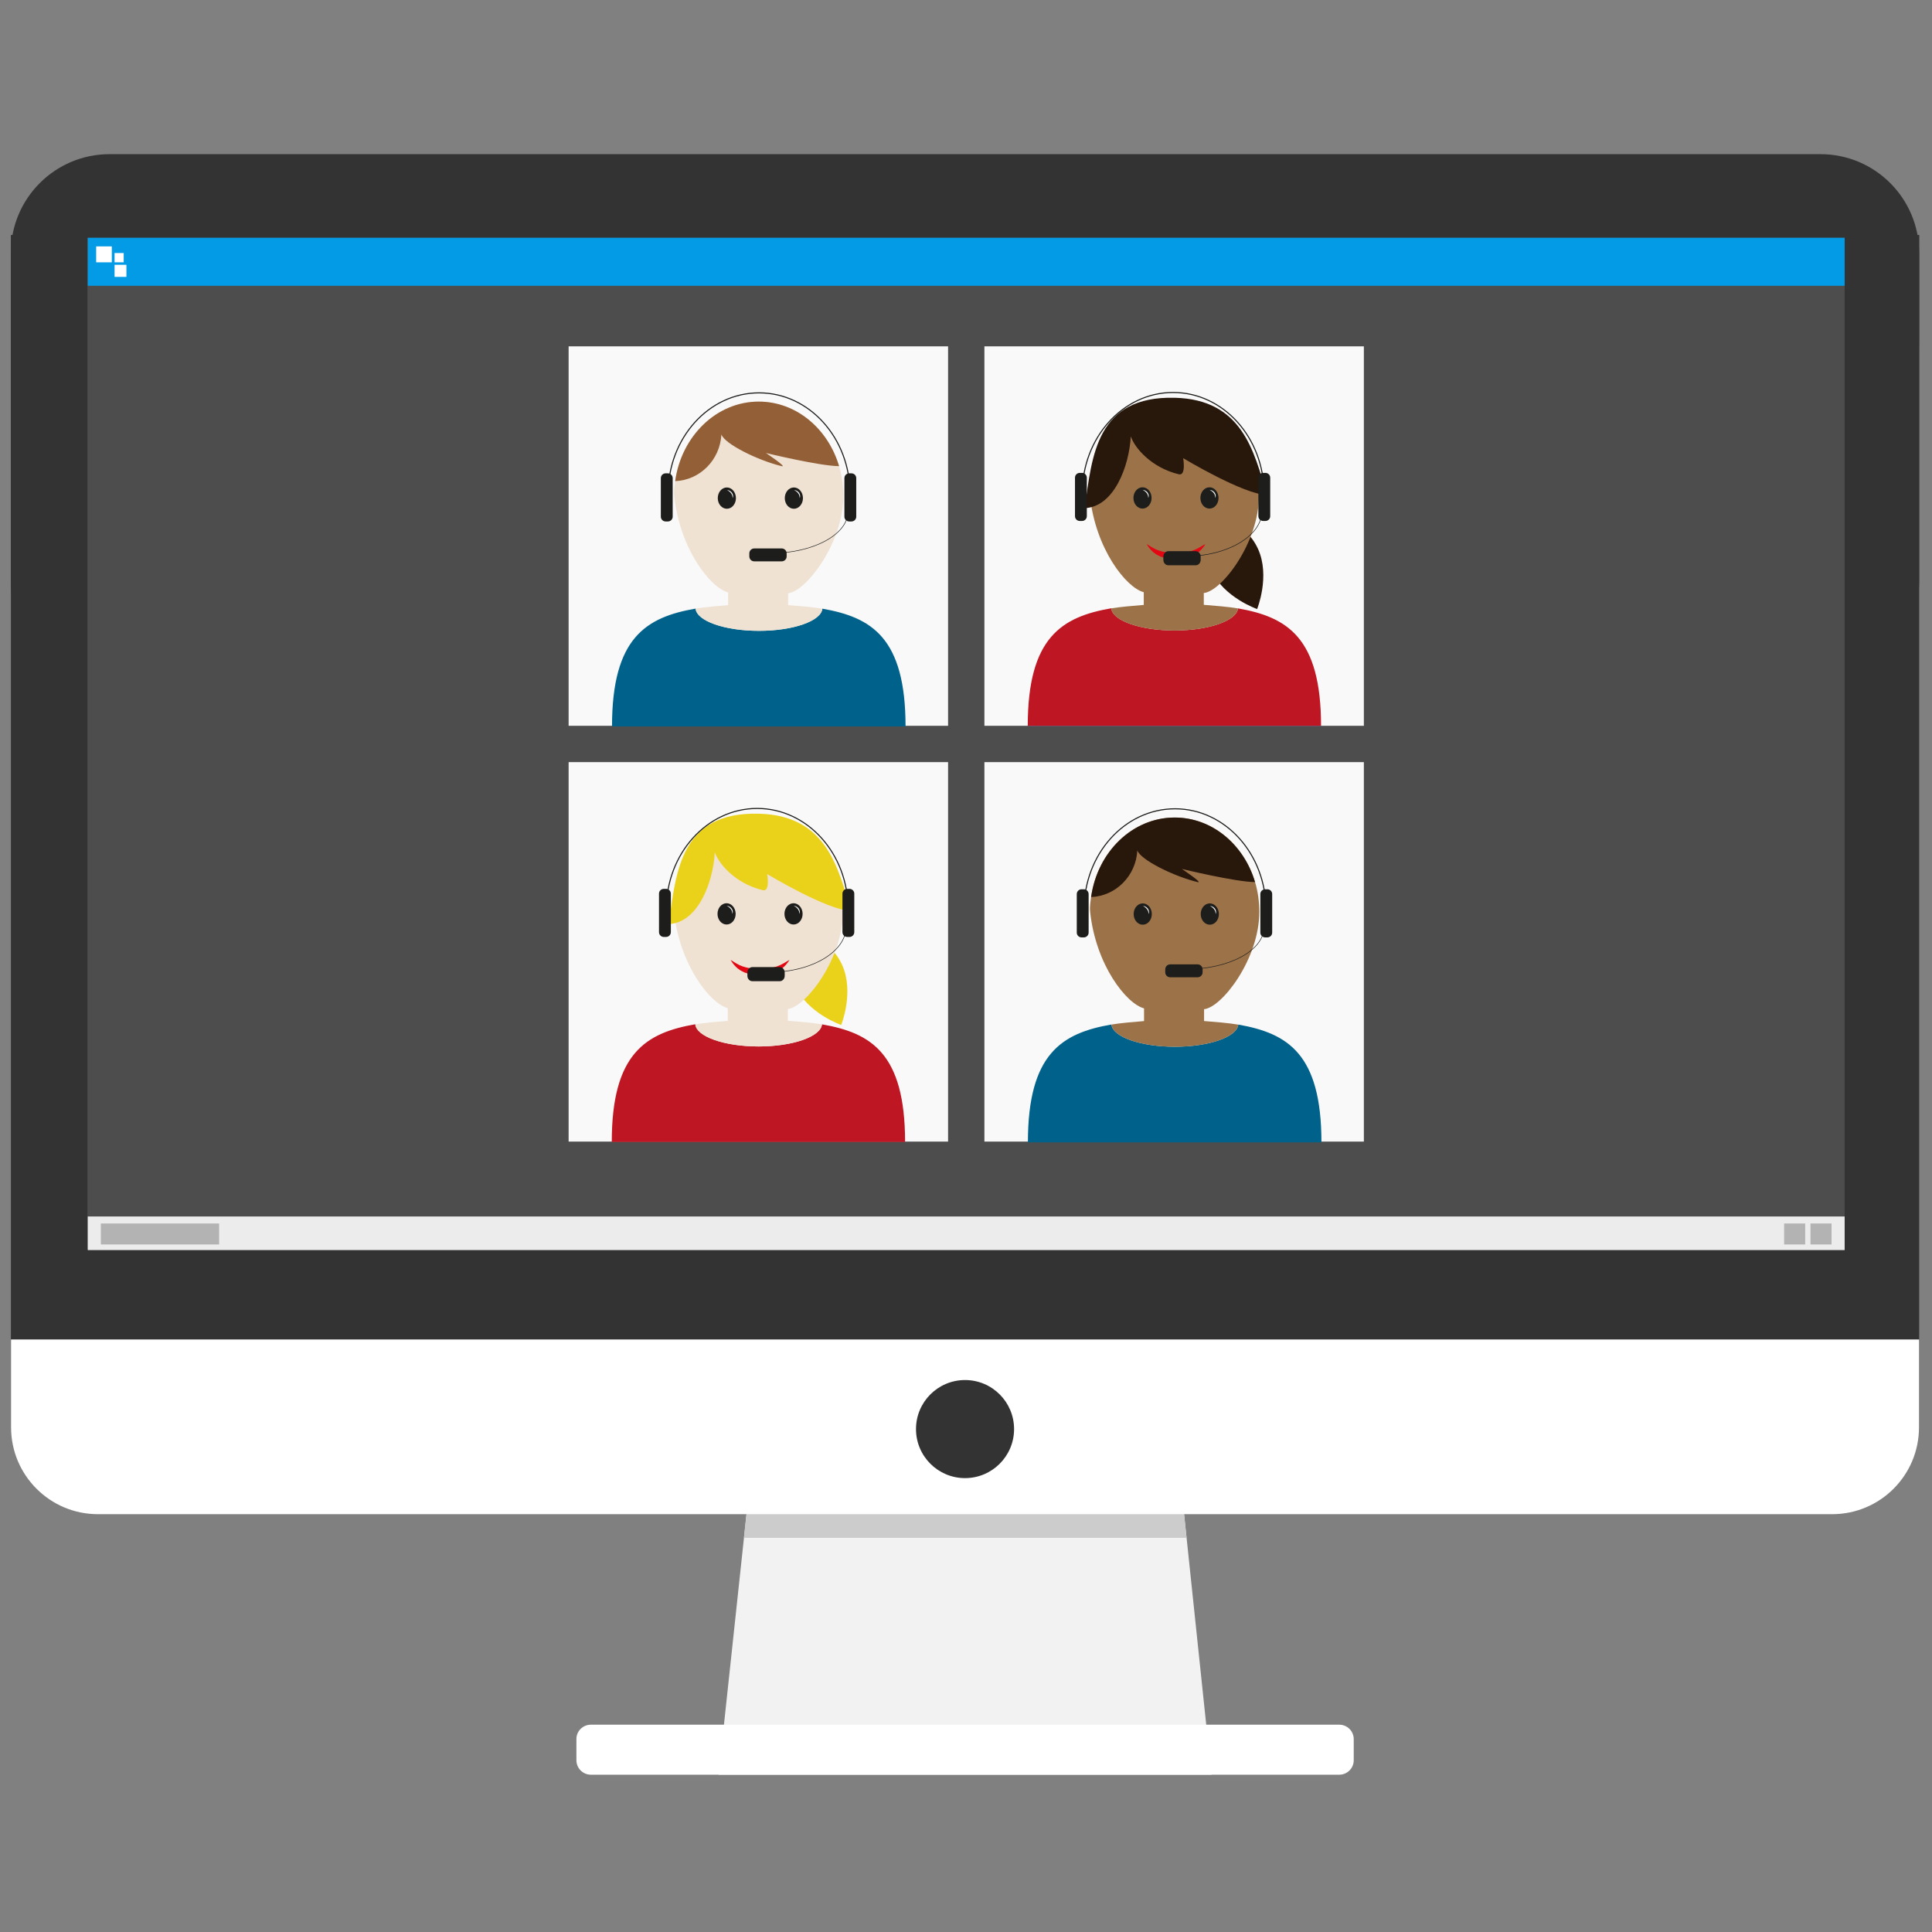 <?xml version="1.0" encoding="utf-8"?>
<!-- Generator: Adobe Illustrator 23.0.1, SVG Export Plug-In . SVG Version: 6.00 Build 0)  -->
<svg version="1.1" id="Layer_1" xmlns="http://www.w3.org/2000/svg" xmlns:xlink="http://www.w3.org/1999/xlink" x="0px" y="0px"
	 viewBox="0 0 900 900" style="enable-background:new 0 0 900 900;" xml:space="preserve">
<rect x="0" y="0" width="900" height="900" fill="#808080" stroke="none"/>
<style type="text/css">
	.st0{fill:#F2F2F2;}
	.st1{fill:#CCCCCC;}
	.st2{fill-rule:evenodd;clip-rule:evenodd;fill:#FFFFFF;}
	.st3{fill-rule:evenodd;clip-rule:evenodd;fill:#333333;}
	.st4{fill:#333333;}
	.st5{fill-rule:evenodd;clip-rule:evenodd;fill:#ECECEC;}
	.st6{fill:#FFFFFF;}
	.st7{fill-rule:evenodd;clip-rule:evenodd;fill:#4D4D4D;}
	.st8{fill-rule:evenodd;clip-rule:evenodd;fill:#039BE5;}
	.st9{fill:#B3B3B3;}
	.st10{fill-rule:evenodd;clip-rule:evenodd;fill:#F9F9F9;}
	.st11{fill:#00628A;}
	.st12{fill:#EFE2D3;}
	.st13{fill:none;stroke:#1D1D1B;stroke-width:2.33;stroke-miterlimit:10;}
	.st14{fill:#1D1D1B;}
	.st15{fill:none;stroke:#1D1D1B;stroke-width:1.165;stroke-miterlimit:10;}
	.st16{fill:#935F36;}
	.st17{fill:#28170B;}
	.st18{fill:#BE1622;}
	.st19{fill:#9C7248;}
	.st20{fill:#E30613;}
	.st21{fill:none;stroke:#1D1D1B;stroke-width:1.215;stroke-miterlimit:10;}
	.st22{fill:#EBD21A;}
</style>
<g id="layer1" transform="translate(0,-11.25)">
	<g id="g10959" transform="matrix(0.343,0,0,0.343,136.094,-51.266)">
		<g id="g10789_11_" transform="translate(-31.031,273.23)">
			<path id="path10773_11_" class="st0" d="M659.6,1858l572.9,13l47.1,448.3H610.2L659.6,1858z"/>
			<path id="path10775_11_" class="st1" d="M659.6,1858l-15,139.6h601.1l-13.3-126.6L659.6,1858L659.6,1858z"/>
			<path id="rect10777_11_" class="st2" d="M-232.7,1965.5h2355.2c65.2,0,118-52.8,118-118V382.2c0-65.2-52.8-118-118-118H-232.7
				c-65.2,0-118,52.8-118,118v1465.4C-350.7,1912.7-297.8,1965.5-232.7,1965.5z"/>
			<path id="path10779_11_" class="st3" d="M-351,228.2v1500h2591.9v-1500H-351z M-290,305.7h2458.4l-329.7,1235.5L-3.6,1418
				L-290,305.7z"/>
			<path id="rect10781_11_" class="st4" d="M-216.9,118.4h2323.5c74.1,0,134.1,60,134.1,134.1v446c0,74.1-60,134.1-134.1,134.1
				H-216.9c-74.1,0-134.1-60-134.1-134.1v-446C-351,178.4-290.9,118.4-216.9,118.4z"/>
			<rect id="rect10783_11_" x="-246.2" y="232.3" class="st5" width="2382.2" height="1372.6"/>
			<path id="rect10785_11_" class="st6" d="M436.7,2251.4h1016.5c10.8,0,19.6,8.8,19.6,19.6v28.7c0,10.8-8.8,19.6-19.6,19.6H436.7
				c-10.8,0-19.6-8.8-19.6-19.6V2271C417,2260.2,425.8,2251.4,436.7,2251.4z"/>
			<circle id="circle10787_11_" class="st4" cx="944.9" cy="1849.9" r="66.6"/>
		</g>
		<rect id="rect10791_11_" x="-277.6" y="505.2" class="st7" width="2386.1" height="1374.9"/>
		<rect id="rect10803_11_" x="-277.6" y="1834.4" class="st5" width="2386.1" height="45.6"/>
		<rect id="rect10807_11_" x="-277.6" y="505.2" class="st8" width="2386.1" height="65.2"/>
		<g id="g960_11_" transform="matrix(0.644,0,0,0.644,11.069,121.094)">
			<rect id="rect10809_11_" x="-430.5" y="614.6" class="st6" width="33" height="33.6"/>
			<rect id="rect10813_11_" x="-391.7" y="628.6" class="st6" width="19.3" height="19.6"/>
			<rect id="rect10815_11_" x="-391.7" y="653.4" class="st6" width="25" height="25.5"/>
		</g>
		<rect id="rect10879_11_" x="-259.8" y="1843.9" class="st9" width="160.6" height="28.5"/>
		<rect id="rect10881_11_" x="2062.1" y="1843.9" class="st9" width="28.6" height="28.5"/>
		<rect id="rect10883_11_" x="2026.3" y="1843.9" class="st9" width="28.6" height="28.5"/>
		<g id="g1656_11_" transform="matrix(0.847,0,0,0.847,59.461,55.791)">
			<g id="g1135_11_" transform="matrix(0.836,0,0,0.836,40.549,81.849)">
				<rect id="rect1099_11_" x="397.8" y="745" class="st10" width="727.8" height="727.8"/>
				<g id="g2142_11_" transform="matrix(0.861,0,0,0.861,-804.838,-851.953)">
					<g id="g108_11_" transform="matrix(1.027,0,0,-1.027,1260.23,1555.861)">
						<path id="path110_11_" class="st11" d="M683.4-860.1c-2.6-26.7-63.1-48-137.5-48c-74.5,0-135.2,21.4-137.5,48.2
							c-107.2-18.6-181.3-63-181.3-255.6h636.7C863.8-923.1,790.1-878.7,683.4-860.1"/>
					</g>
					<g id="g112_11_" transform="matrix(1.027,0,0,-1.027,1222.87,1568.918)">
						<path id="path114_11_" class="st12" d="M582.2-895.4c74.4,0,134.9,21.4,137.5,48c-20,3.5-52.2,6.1-74.2,7.8v25.7
							c38.9,3.7,120.2,109.8,119.8,211.8c-0.1,22.3-3.2,43.8-9.2,63.9c-24.1,81.3-93,140-174.3,140c-91.7,0-167.7-74.8-181.3-172.5
							c-1.4-10.2-3.3-20.8-2.2-31.4c12.2-116.4,79.1-200.3,117-210v-27.6c-20.7-1.7-51.7-4.2-70.6-7.5
							C447.1-874,507.7-895.4,582.2-895.4"/>
					</g>
					<g id="g116_11_" transform="matrix(1.027,0,0,-1.027,1169.318,1488.216)">
						<path id="path118_11_" class="st13" d="M437.3-677c0,121.1,88.3,219.2,197.3,219.2S831.9-555.9,831.9-677"/>
					</g>
					<g id="g120_11_" transform="matrix(1.027,0,0,-1.027,1172.006,1501.626)">
						<path id="path122_11_" class="st14" d="M444.6-713.3c0-5.8-4.7-10.4-10.4-10.4h-4.9c-5.8,0-10.4,4.7-10.4,10.4v83.6
							c0,5.8,4.7,10.4,10.4,10.4h4.9c5.8,0,10.4-4.7,10.4-10.4V-713.3z"/>
					</g>
					<g id="g124_11_" transform="matrix(1.027,0,0,-1.027,1280.219,1501.626)">
						<path id="path126_11_" class="st14" d="M737.4-713.3c0-5.8-4.7-10.4-10.4-10.4h-4.9c-5.8,0-10.4,4.7-10.4,10.4v83.6
							c0,5.8,4.7,10.4,10.4,10.4h4.9c5.8,0,10.4-4.7,10.4-10.4V-713.3z"/>
					</g>
					<g id="g128_11_" transform="matrix(1.027,0,0,-1.027,1275.379,1498.444)">
						<path id="path130_11_" class="st15" d="M724.4-704.7c0-50.3-75.4-91.1-168.5-91.1"/>
					</g>
					<g id="g132_11_" transform="matrix(1.027,0,0,-1.027,1239.184,1525.051)">
						<path id="path134_11_" class="st14" d="M626.4-776.7c0-5.9-4.8-10.7-10.7-10.7h-59.6c-5.9,0-10.7,4.8-10.7,10.7v6.6
							c0,5.9,4.8,10.7,10.7,10.7h59.6c5.9,0,10.7-4.8,10.7-10.7V-776.7z"/>
					</g>
					<g id="g136_11_" transform="matrix(1.027,0,0,-1.027,1209.278,1490.689)">
						<path id="path138_11_" class="st14" d="M545.5-683.7c0-12.8-8.8-23.1-19.7-23.1c-10.9,0-19.7,10.3-19.7,23.1
							c0,12.8,8.8,23.1,19.7,23.1C536.6-660.6,545.5-670.9,545.5-683.7"/>
					</g>
					<g id="g140_11_" transform="matrix(1.027,0,0,-1.027,1248.786,1490.689)">
						<path id="path142_11_" class="st14" d="M652.4-683.7c0-12.8-8.8-23.1-19.7-23.1c-10.9,0-19.7,10.3-19.7,23.1
							c0,12.8,8.8,23.1,19.7,23.1C643.6-660.6,652.4-670.9,652.4-683.7"/>
					</g>
					<g id="g144_11_" transform="matrix(1.027,0,0,-1.027,1200.731,1453.151)">
						<path id="path146_11_" class="st16" d="M522.3-582.1c-0.8,2.4-1.2,4.8-1.2,7.3C521.1-577.3,521.5-579.7,522.3-582.1
							c0.1,2,0.2,3.9,0.2,5.9C522.5-578.2,522.4-580.1,522.3-582.1c6.7-20.6,79.1-56.3,130.6-68.8c13.9-3.4-34,28.5-34,28.5
							s116.3-28.3,158.7-28.5c-24.1,81.3-93,140-174.3,140c-91.7,0-167.7-74.8-181.3-172.5C476-681.3,519.4-637.3,522.3-582.1"/>
					</g>
					<g id="g148_11_" transform="matrix(1.027,0,0,-1.027,1203.972,1485.934)">
						<path id="path150_11_" class="st6" d="M531.1-670.8c0,0,0.4,0,1-0.1c0.3-0.1,0.7-0.1,1.2-0.2c0.4-0.1,1-0.1,1.5-0.4
							c1-0.5,2.5-0.8,3.6-1.8c1.2-0.8,2.4-1.9,3.4-3.2c0.6-0.6,0.8-1.4,1.2-2c0.4-0.7,0.7-1.4,0.9-2.1c0.5-1.4,0.5-2.8,0.5-4
							c0.1-1.2-0.5-2.1-0.6-2.8c-0.2-0.6-0.3-1-0.3-1s0,0.4-0.1,1.1c-0.1,0.7,0,1.6-0.3,2.6c-0.1,0.5-0.2,1.1-0.3,1.7
							c-0.2,0.6-0.5,1.1-0.7,1.8c-0.2,0.6-0.5,1.2-0.9,1.8c-0.4,0.6-0.6,1.2-1.2,1.7c-0.8,1.1-1.7,2.2-2.8,3c-0.9,1-2,1.5-2.9,2.2
							c-0.4,0.3-0.9,0.5-1.3,0.8c-0.4,0.2-0.8,0.4-1,0.6C531.4-671,531.1-670.8,531.1-670.8"/>
					</g>
					<g id="g152_11_" transform="matrix(1.027,0,0,-1.027,1243.511,1485.934)">
						<path id="path154_11_" class="st6" d="M638.1-670.8c0,0,0.4,0,1-0.1c0.3-0.1,0.7-0.1,1.2-0.2c0.4-0.1,1-0.1,1.5-0.4
							c1-0.5,2.5-0.8,3.6-1.8c1.2-0.8,2.4-1.9,3.4-3.2c0.6-0.6,0.8-1.4,1.2-2c0.4-0.7,0.7-1.4,0.9-2.1c0.5-1.4,0.5-2.8,0.5-4
							c0.1-1.2-0.5-2.1-0.6-2.8c-0.2-0.6-0.3-1-0.3-1s0,0.4-0.1,1.1c-0.1,0.7,0.1,1.6-0.3,2.6c-0.1,0.5-0.2,1.1-0.3,1.7
							c-0.2,0.6-0.5,1.1-0.7,1.8c-0.2,0.6-0.5,1.2-0.9,1.8c-0.4,0.6-0.6,1.2-1.2,1.7c-0.8,1.1-1.7,2.2-2.8,3c-0.9,1-2,1.5-2.9,2.2
							c-0.4,0.3-0.9,0.5-1.3,0.8c-0.4,0.2-0.8,0.4-1.1,0.6C638.4-671,638.1-670.8,638.1-670.8"/>
					</g>
				</g>
			</g>
			<g id="g1330_11_" transform="matrix(0.836,0,0,0.836,216.932,81.849)">
				<g id="g1328_11_" transform="matrix(0.861,0,0,0.861,-804.838,-851.953)">
					<g id="g1282_11_" transform="matrix(1.027,0,0,-1.027,1260.23,1555.861)">
						<path id="path1280_11_" class="st11" d="M1346.9-860.1c-2.6-26.7-63.1-48-137.5-48c-74.5,0-135.2,21.4-137.5,48.2
							c-107.2-18.6-181.3-63-181.3-255.6h636.7C1527.3-923.1,1453.7-878.7,1346.9-860.1"/>
					</g>
					<g id="g1286_11_" transform="matrix(1.027,0,0,-1.027,1222.87,1568.918)">
						<path id="path1284_11_" class="st12" d="M1245.8-895.4c74.4,0,134.9,21.4,137.5,48c-20,3.5-52.2,6.1-74.2,7.8v25.7
							c38.9,3.7,120.2,109.8,119.8,211.8c-0.1,22.3-3.2,43.8-9.2,63.9c-24.1,81.3-93,140-174.3,140c-91.7,0-167.7-74.8-181.3-172.5
							c-1.4-10.2-3.3-20.8-2.2-31.4c12.2-116.4,79.1-200.3,117-210v-27.6c-20.7-1.7-51.7-4.2-70.6-7.5
							C1110.7-874,1171.3-895.4,1245.8-895.4"/>
					</g>
					<g id="g1290_11_" transform="matrix(1.027,0,0,-1.027,1169.318,1488.216)">
						<path id="path1288_11_" class="st13" d="M1100.9-677c0,121.1,88.3,219.2,197.3,219.2s197.3-98.2,197.3-219.2"/>
					</g>
					<g id="g1294_11_" transform="matrix(1.027,0,0,-1.027,1172.006,1501.626)">
						<path id="path1292_11_" class="st14" d="M1108.2-713.3c0-5.8-4.7-10.4-10.4-10.4h-4.9c-5.8,0-10.4,4.7-10.4,10.4v83.6
							c0,5.8,4.7,10.4,10.4,10.4h4.9c5.8,0,10.4-4.7,10.4-10.4V-713.3z"/>
					</g>
					<g id="g1298_11_" transform="matrix(1.027,0,0,-1.027,1280.219,1501.626)">
						<path id="path1296_11_" class="st14" d="M1401-713.3c0-5.8-4.7-10.4-10.4-10.4h-4.9c-5.8,0-10.4,4.7-10.4,10.4v83.6
							c0,5.8,4.7,10.4,10.4,10.4h4.9c5.8,0,10.4-4.7,10.4-10.4V-713.3z"/>
					</g>
					<g id="g1302_11_" transform="matrix(1.027,0,0,-1.027,1275.379,1498.444)">
						<path id="path1300_11_" class="st15" d="M1387.9-704.7c0-50.3-75.4-91.1-168.5-91.1"/>
					</g>
					<g id="g1306_11_" transform="matrix(1.027,0,0,-1.027,1239.184,1525.051)">
						<path id="path1304_11_" class="st14" d="M1290-776.7c0-5.9-4.8-10.7-10.7-10.7h-59.6c-5.9,0-10.7,4.8-10.7,10.7v6.6
							c0,5.9,4.8,10.7,10.7,10.7h59.6c5.9,0,10.7-4.8,10.7-10.7V-776.7z"/>
					</g>
					<g id="g1310_11_" transform="matrix(1.027,0,0,-1.027,1209.278,1490.689)">
						<path id="path1308_11_" class="st14" d="M1209-683.7c0-12.8-8.8-23.1-19.7-23.1c-10.9,0-19.7,10.3-19.7,23.1
							c0,12.8,8.8,23.1,19.7,23.1C1200.2-660.6,1209-670.9,1209-683.7"/>
					</g>
					<g id="g1314_11_" transform="matrix(1.027,0,0,-1.027,1248.786,1490.689)">
						<path id="path1312_11_" class="st14" d="M1316-683.7c0-12.8-8.8-23.1-19.7-23.1c-10.9,0-19.7,10.3-19.7,23.1
							c0,12.8,8.8,23.1,19.7,23.1C1307.1-660.6,1316-670.9,1316-683.7"/>
					</g>
					<g id="g1318_11_" transform="matrix(1.027,0,0,-1.027,1200.731,1453.151)">
						<path id="path1316_11_" class="st16" d="M1185.9-582.1c-0.8,2.4-1.2,4.8-1.2,7.3C1184.7-577.3,1185.1-579.7,1185.9-582.1
							c0.1,2,0.2,3.9,0.2,5.9C1186.1-578.2,1186-580.1,1185.9-582.1c6.7-20.6,79.1-56.3,130.6-68.8c13.9-3.4-34,28.5-34,28.5
							s116.3-28.3,158.7-28.5c-24.1,81.3-93,140-174.3,140c-91.7,0-167.7-74.8-181.3-172.5C1139.6-681.3,1183-637.3,1185.9-582.1"/>
					</g>
					<g id="g1322_11_" transform="matrix(1.027,0,0,-1.027,1203.972,1485.934)">
						<path id="path1320_11_" class="st6" d="M1194.7-670.8c0,0,0.4,0,1-0.1c0.3-0.1,0.7-0.1,1.2-0.2c0.4-0.1,1-0.1,1.5-0.4
							c1-0.5,2.5-0.8,3.6-1.8c1.2-0.8,2.4-1.9,3.4-3.2c0.6-0.6,0.8-1.4,1.2-2c0.4-0.7,0.7-1.4,0.9-2.1c0.5-1.4,0.5-2.8,0.5-4
							c0.1-1.2-0.5-2.1-0.6-2.8c-0.2-0.6-0.3-1-0.3-1s0,0.4-0.1,1.1c-0.1,0.7,0,1.6-0.3,2.6c-0.1,0.5-0.2,1.1-0.3,1.7
							c-0.2,0.6-0.5,1.1-0.7,1.8c-0.2,0.6-0.5,1.2-0.9,1.8c-0.4,0.6-0.6,1.2-1.2,1.7c-0.8,1.1-1.7,2.2-2.8,3c-0.9,1-2,1.5-2.9,2.2
							c-0.4,0.3-0.9,0.5-1.3,0.8c-0.4,0.2-0.8,0.4-1,0.6C1195-671,1194.7-670.8,1194.7-670.8"/>
					</g>
					<g id="g1326_11_" transform="matrix(1.027,0,0,-1.027,1243.511,1485.934)">
						<path id="path1324_11_" class="st6" d="M1301.7-670.8c0,0,0.4,0,1-0.1c0.3-0.1,0.7-0.1,1.2-0.2c0.4-0.1,1-0.1,1.5-0.4
							c1-0.5,2.5-0.8,3.6-1.8c1.2-0.8,2.4-1.9,3.4-3.2c0.6-0.6,0.8-1.4,1.2-2c0.4-0.7,0.7-1.4,0.9-2.1c0.5-1.4,0.5-2.8,0.5-4
							c0.1-1.2-0.5-2.1-0.6-2.8c-0.2-0.6-0.3-1-0.3-1s0,0.4-0.1,1.1c-0.1,0.7,0.1,1.6-0.3,2.6c-0.1,0.5-0.2,1.1-0.3,1.7
							c-0.2,0.6-0.5,1.1-0.7,1.8c-0.2,0.6-0.5,1.2-0.9,1.8c-0.4,0.6-0.6,1.2-1.2,1.7c-0.8,1.1-1.7,2.2-2.8,3c-0.9,1-2,1.5-2.9,2.2
							c-0.4,0.3-0.9,0.5-1.3,0.8c-0.4,0.2-0.8,0.4-1.1,0.6C1302-671,1301.7-670.8,1301.7-670.8"/>
					</g>
				</g>
				<rect id="rect1278_11_" x="984.3" y="745" class="st10" width="727.8" height="727.8"/>
				<g id="g2651-2_11_" transform="matrix(2.503,0,0,2.503,-644.672,-530.184)">
					<g id="g132-5-0_11_" transform="matrix(0.353,0,0,-0.353,373.318,394.29)">
						<path id="path134-0-2_11_" class="st17" d="M1380-765.9c27-59.3-1.9-130.6-1.9-130.6s-72.7,25-99.7,84.3
							c-27,59.3,2,130.6,2,130.6S1353.1-706.6,1380-765.9"/>
					</g>
					<g id="g136-3-2_11_" transform="matrix(0.353,0,0,-0.353,369.249,406.352)">
						<path id="path138-6-9_11_" class="st18" d="M1348-860.9c-2.6-26.7-63.1-48-137.5-48c-74.5,0-135.2,21.4-137.5,48.2
							c-107.2-18.6-181.3-63-181.3-255.6h636.7C1528.4-924,1454.7-879.6,1348-860.9"/>
					</g>
					<g id="g140-1-7_11_" transform="matrix(0.353,0,0,-0.353,356.415,410.837)">
						<path id="path142-0-4_11_" class="st19" d="M1246.9-896.3c74.4,0,134.9,21.4,137.5,48c-20,3.5-52.2,6.1-74.2,7.8v25.6
							c38.9,3.7,120.2,109.8,119.7,211.8c-0.1,22.3-3.2,43.8-9.2,63.9c-24.1,81.3-93,140-174.3,140c-91.7,0-167.7-74.8-181.3-172.5
							c-1.4-10.2-3.3-20.8-2.2-31.4c12.2-116.4,79.1-200.3,117-210v-27.6c-20.7-1.7-51.7-4.2-70.6-7.5
							C1111.7-874.8,1172.3-896.3,1246.9-896.3"/>
					</g>
					<g id="g144-6-3_11_" transform="matrix(0.353,0,0,-0.353,351.747,383.966)">
						<path id="path146-3-5_11_" class="st14" d="M1210.1-684.6c0-12.8-8.8-23.1-19.7-23.1s-19.7,10.3-19.7,23.1
							c0,12.8,8.8,23.1,19.7,23.1S1210.1-671.8,1210.1-684.6"/>
					</g>
					<g id="g148-2-6_11_" transform="matrix(0.353,0,0,-0.353,365.317,383.966)">
						<path id="path150-0-1_11_" class="st14" d="M1317-684.6c0-12.8-8.8-23.1-19.7-23.1c-10.9,0-19.7,10.3-19.7,23.1
							c0,12.8,8.8,23.1,19.7,23.1C1308.2-661.5,1317-671.8,1317-684.6"/>
					</g>
					<g id="g152-6-4_11_" transform="matrix(0.353,0,0,-0.353,347.531,371.483)">
						<path id="path154-1-0_11_" class="st17" d="M1176.9-586.2c-0.9,2.8-1.4,5.7-1.4,8.6C1175.5-580.5,1175.9-583.4,1176.9-586.2
							c0.1,2.3,0.2,4.6,0.2,7C1177.1-581.6,1177-583.9,1176.9-586.2c7.9-24.2,43.7-67.7,104.2-82.4c16.4-4,9.5,35,9.5,35
							s132.1-79.5,181.9-79.7c-28.4,95.7-54.2,207.3-200.3,210.8c-169.7,4.1-179.3-124.6-195.3-239.6
							C1140.5-739.5,1173.4-651.1,1176.9-586.2"/>
					</g>
					<g id="g156-3_11_" transform="matrix(0.353,0,0,-0.353,349.924,382.333)">
						<path id="path158-1_11_" class="st6" d="M1195.7-671.7c0,0,0.4,0,1-0.1c0.3-0.1,0.7-0.1,1.2-0.2c0.4-0.1,1-0.1,1.5-0.4
							c1-0.5,2.5-0.9,3.6-1.8c1.2-0.8,2.4-1.9,3.4-3.2c0.6-0.6,0.8-1.4,1.2-2c0.4-0.7,0.7-1.4,0.9-2.1c0.5-1.4,0.6-2.8,0.5-4
							c0.1-1.2-0.5-2.1-0.6-2.8c-0.2-0.6-0.3-1-0.3-1s0,0.4-0.1,1.1c-0.1,0.7,0.1,1.6-0.3,2.6c-0.1,0.5-0.2,1.1-0.3,1.7
							c-0.2,0.6-0.5,1.1-0.7,1.8c-0.2,0.6-0.5,1.2-0.9,1.8c-0.4,0.6-0.6,1.2-1.2,1.7c-0.8,1.1-1.7,2.2-2.8,3c-0.9,1-2,1.5-2.9,2.2
							c-0.4,0.3-0.9,0.5-1.3,0.8c-0.4,0.2-0.8,0.4-1,0.6C1196-671.9,1195.7-671.7,1195.7-671.7"/>
					</g>
					<g id="g160-2_11_" transform="matrix(0.353,0,0,-0.353,363.506,382.333)">
						<path id="path162-7_11_" class="st6" d="M1302.7-671.7c0,0,0.4,0,1-0.1c0.3-0.1,0.7-0.1,1.2-0.2c0.4-0.1,1-0.1,1.5-0.4
							c1-0.5,2.5-0.9,3.6-1.8c1.2-0.8,2.4-1.9,3.4-3.2c0.6-0.6,0.8-1.4,1.2-2c0.4-0.7,0.7-1.4,0.9-2.1c0.5-1.4,0.5-2.8,0.5-4
							c0.1-1.2-0.5-2.1-0.6-2.8c-0.2-0.6-0.3-1-0.3-1s0,0.4-0.1,1.1c-0.1,0.7,0,1.6-0.3,2.6c-0.1,0.5-0.2,1.1-0.3,1.7
							c-0.2,0.6-0.5,1.1-0.7,1.8c-0.2,0.6-0.5,1.2-0.9,1.8c-0.4,0.6-0.6,1.2-1.2,1.7c-0.8,1.1-1.7,2.2-2.8,3c-0.9,1-2,1.5-2.9,2.2
							c-0.4,0.3-0.9,0.5-1.3,0.8c-0.4,0.2-0.8,0.4-1.1,0.6C1303.1-671.9,1302.7-671.7,1302.7-671.7"/>
					</g>
					<g id="g164-7_11_" transform="matrix(0.353,0,0,-0.353,362.659,393.306)">
						<path id="path166-9_11_" class="st20" d="M1296.1-758.2c0,0-1.2-2-3.5-5.2c-1.1-1.6-2.7-3.5-4.6-5.7c-1.9-2.1-4.2-4.4-6.9-6.7
							c-2.9-2-5.8-4.7-9.6-6.5c-1.8-1-3.7-2-5.7-2.9c-2-0.8-4.1-1.5-6.3-2.2c-1.1-0.4-2.1-0.8-3.2-1.1c-1.1-0.2-2.2-0.5-3.4-0.7
							c-2.3-0.5-4.5-0.9-6.9-1.3c-2.3-0.4-4.6-0.4-7-0.6l-3.5-0.2l-1.8-0.1l-0.9,0l-0.4,0l-0.2,0l-0.1,0l-0.4,0
							c-4.5,0.3-8.8,0.3-13.4,0.9c-2.4,0.4-4.7,0.8-7,1.3c-1.2,0.2-2.3,0.4-3.4,0.7c-1.1,0.4-2.2,0.7-3.3,1.1
							c-2.1,0.7-4.3,1.4-6.3,2.1c-2,0.9-3.9,1.9-5.7,2.9c-0.9,0.5-1.8,1-2.7,1.4c-0.8,0.6-1.7,1.1-2.4,1.7c-1.6,1.1-3.1,2.3-4.5,3.3
							c-2.6,2.4-5,4.6-6.8,6.8c-1.8,2.2-3.4,4.1-4.5,5.8c-2.2,3.4-3.3,5.4-3.3,5.4s2-1.2,5.3-3.4c1.6-1.1,3.7-2.2,6-3.7
							c1.1-0.8,2.4-1.3,3.7-2c1.3-0.7,2.6-1.4,4-2.2c1.5-0.6,3-1.2,4.6-1.8c0.8-0.3,1.6-0.7,2.3-1c0.8-0.2,1.7-0.5,2.5-0.7
							c1.7-0.5,3.4-1,5.2-1.6c1.9-0.3,3.7-0.7,5.6-1.1c0.9-0.2,1.9-0.4,2.8-0.6c1-0.1,1.9-0.2,2.9-0.3c1.9-0.2,3.9-0.4,5.8-0.6
							c4.2-0.2,8.8-0.3,13.2-0.5c4.1,0.2,8.2,0.3,12.2,0.5c2,0.3,4,0.5,6,0.7c1,0.1,2,0.2,3,0.3c1,0.2,1.9,0.4,2.8,0.6
							c1.9,0.4,3.7,0.8,5.6,1.1c1.8,0.5,3.5,1.1,5.2,1.6c0.9,0.3,1.7,0.5,2.5,0.8c0.8,0.3,1.6,0.7,2.4,1c1.6,0.6,3.1,1.3,4.6,1.9
							c2.8,1.5,5.5,2.8,7.8,4.1c2.2,1.4,4.4,2.5,6,3.6C1294-759.3,1296.1-758.2,1296.1-758.2"/>
					</g>
					<g id="g168-8_11_" transform="matrix(0.353,0,0,-0.353,337.698,383.06)">
						<path id="path170-1_11_" class="st13" d="M1099.4-677.4c0,121.1,88.3,219.2,197.3,219.2c109,0,197.3-98.2,197.3-219.2"/>
					</g>
					<g id="g172-0_11_" transform="matrix(0.353,0,0,-0.353,338.621,387.667)">
						<path id="path174-7_11_" class="st14" d="M1106.7-713.7c0-5.8-4.7-10.4-10.4-10.4h-4.9c-5.8,0-10.4,4.7-10.4,10.4v83.6
							c0,5.8,4.7,10.4,10.4,10.4h4.9c5.8,0,10.4-4.7,10.4-10.4V-713.7z"/>
					</g>
					<g id="g176-6_11_" transform="matrix(0.353,0,0,-0.353,375.791,387.667)">
						<path id="path178-0_11_" class="st14" d="M1399.5-713.7c0-5.8-4.7-10.4-10.4-10.4h-4.9c-5.8,0-10.4,4.7-10.4,10.4v83.6
							c0,5.8,4.7,10.4,10.4,10.4h4.9c5.8,0,10.4-4.7,10.4-10.4V-713.7z"/>
					</g>
					<g id="g180-1_11_" transform="matrix(0.353,0,0,-0.353,374.128,386.574)">
						<path id="path182-0_11_" class="st21" d="M1386.4-705.1c0-54.8-75.4-99.1-168.5-99.1"/>
					</g>
					<g id="g184-2_11_" transform="matrix(0.353,0,0,-0.353,361.696,396.518)">
						<path id="path186-5_11_" class="st14" d="M1288.5-783.5c0-6.4-4.8-11.7-10.7-11.7h-59.6c-5.9,0-10.7,5.2-10.7,11.7v7.2
							c0,6.4,4.8,11.7,10.7,11.7h59.6c5.9,0,10.7-5.2,10.7-11.7V-783.5z"/>
					</g>
				</g>
			</g>
			<g id="g1492_11_" transform="matrix(0.836,0,0,0.836,40.549,258.231)">
				<rect id="rect1440_11_" x="397.8" y="1331.5" class="st10" width="727.8" height="727.8"/>
				<g id="g2651_11_" transform="matrix(2.503,0,0,2.503,-644.672,-530.184)">
					<g id="g132-5_11_" transform="matrix(0.353,0,0,-0.353,373.318,394.29)">
						<path id="path134-0_11_" class="st22" d="M715.9-1430c27-59.3-1.9-130.6-1.9-130.6s-72.7,25-99.7,84.3
							c-27,59.3,2,130.6,2,130.6S688.9-1370.7,715.9-1430"/>
					</g>
					<g id="g136-3_11_" transform="matrix(0.353,0,0,-0.353,369.249,406.352)">
						<path id="path138-6_11_" class="st18" d="M683.8-1525.1c-2.6-26.7-63.1-48-137.5-48c-74.5,0-135.2,21.4-137.5,48.2
							c-107.2-18.6-181.3-63-181.3-255.6h636.7C864.2-1588.1,790.6-1543.7,683.8-1525.1"/>
					</g>
					<g id="g140-1_11_" transform="matrix(0.353,0,0,-0.353,356.415,410.837)">
						<path id="path142-0_11_" class="st12" d="M582.7-1560.4c74.4,0,134.9,21.4,137.5,48c-20,3.5-52.2,6.1-74.2,7.8v25.6
							c38.9,3.7,120.2,109.8,119.7,211.8c-0.1,22.3-3.2,43.8-9.2,63.9c-24.1,81.3-93,140-174.3,140c-91.7,0-167.7-74.8-181.3-172.5
							c-1.4-10.2-3.3-20.8-2.2-31.4c12.2-116.4,79.1-200.3,117-210v-27.6c-20.7-1.7-51.7-4.2-70.6-7.5
							C447.6-1539,508.2-1560.4,582.7-1560.4"/>
					</g>
					<g id="g144-6_11_" transform="matrix(0.353,0,0,-0.353,351.747,383.966)">
						<path id="path146-3_11_" class="st14" d="M546-1348.7c0-12.8-8.8-23.1-19.7-23.1c-10.9,0-19.7,10.3-19.7,23.1
							c0,12.8,8.8,23.1,19.7,23.1C537.1-1325.6,546-1335.9,546-1348.7"/>
					</g>
					<g id="g148-2_11_" transform="matrix(0.353,0,0,-0.353,365.317,383.966)">
						<path id="path150-0_11_" class="st14" d="M652.9-1348.7c0-12.8-8.8-23.1-19.7-23.1c-10.9,0-19.7,10.3-19.7,23.1
							c0,12.8,8.8,23.1,19.7,23.1C644-1325.6,652.9-1335.9,652.9-1348.7"/>
					</g>
					<g id="g152-6_11_" transform="matrix(0.353,0,0,-0.353,347.531,371.483)">
						<path id="path154-1_11_" class="st22" d="M512.7-1250.3c-0.9,2.8-1.4,5.7-1.4,8.6C511.3-1244.7,511.8-1247.5,512.7-1250.3
							c0.1,2.3,0.2,4.6,0.2,7C512.9-1245.7,512.8-1248,512.7-1250.3c7.9-24.2,43.7-67.7,104.2-82.4c16.4-4,9.5,35,9.5,35
							s132.1-79.5,181.9-79.7c-28.4,95.7-54.2,207.3-200.3,210.8c-169.7,4.1-179.3-124.6-195.3-239.6
							C476.3-1403.6,509.3-1315.3,512.7-1250.3"/>
					</g>
					<g id="g156_11_" transform="matrix(0.353,0,0,-0.353,349.924,382.333)">
						<path id="path158_11_" class="st6" d="M531.6-1335.8c0,0,0.4,0,1-0.1c0.3-0.1,0.7-0.1,1.2-0.2c0.4-0.1,1-0.1,1.5-0.4
							c1-0.5,2.5-0.9,3.6-1.8c1.2-0.8,2.4-1.9,3.4-3.2c0.6-0.6,0.8-1.4,1.2-2c0.4-0.7,0.7-1.4,0.9-2.1c0.5-1.4,0.6-2.8,0.5-4
							c0.1-1.2-0.5-2.1-0.6-2.8c-0.2-0.6-0.3-1-0.3-1s0,0.4-0.1,1.1c-0.1,0.7,0.1,1.6-0.3,2.6c-0.1,0.5-0.2,1.1-0.3,1.7
							c-0.2,0.6-0.5,1.1-0.7,1.8c-0.2,0.6-0.5,1.2-0.9,1.8c-0.4,0.6-0.6,1.2-1.2,1.7c-0.8,1.1-1.7,2.2-2.8,3c-0.9,1-2,1.5-2.9,2.2
							c-0.4,0.3-0.9,0.5-1.3,0.8c-0.4,0.2-0.8,0.4-1,0.6C531.9-1336,531.6-1335.8,531.6-1335.8"/>
					</g>
					<g id="g160_11_" transform="matrix(0.353,0,0,-0.353,363.506,382.333)">
						<path id="path162_11_" class="st6" d="M638.6-1335.8c0,0,0.4,0,1-0.1c0.3-0.1,0.7-0.1,1.2-0.2c0.4-0.1,1-0.1,1.5-0.4
							c1-0.5,2.5-0.9,3.6-1.8c1.2-0.8,2.4-1.9,3.4-3.2c0.6-0.6,0.8-1.4,1.2-2c0.4-0.7,0.7-1.4,0.9-2.1c0.5-1.4,0.5-2.8,0.5-4
							c0.1-1.2-0.5-2.1-0.6-2.8c-0.2-0.6-0.3-1-0.3-1s0,0.4-0.1,1.1c-0.1,0.7,0,1.6-0.3,2.6c-0.1,0.5-0.2,1.1-0.3,1.7
							c-0.2,0.6-0.5,1.1-0.7,1.8c-0.2,0.6-0.5,1.2-0.9,1.8c-0.4,0.6-0.6,1.2-1.2,1.7c-0.8,1.1-1.7,2.2-2.8,3c-0.9,1-2,1.5-2.9,2.2
							c-0.4,0.3-0.9,0.5-1.3,0.8c-0.4,0.2-0.8,0.4-1.1,0.6C638.9-1336,638.6-1335.8,638.6-1335.8"/>
					</g>
					<g id="g164_11_" transform="matrix(0.353,0,0,-0.353,362.659,393.306)">
						<path id="path166_11_" class="st20" d="M631.9-1422.3c0,0-1.2-2-3.5-5.2c-1.1-1.6-2.7-3.5-4.6-5.7c-1.9-2.1-4.2-4.4-6.9-6.7
							c-2.9-2-5.8-4.7-9.6-6.5c-1.8-1-3.7-2-5.7-2.9c-2-0.8-4.1-1.5-6.3-2.2c-1.1-0.4-2.1-0.8-3.2-1.1c-1.1-0.2-2.2-0.5-3.4-0.7
							c-2.3-0.5-4.5-0.9-6.9-1.3c-2.3-0.4-4.6-0.4-7-0.6l-3.5-0.2l-1.8-0.1l-0.9,0l-0.4,0l-0.2,0l-0.1,0l-0.4,0
							c-4.5,0.3-8.8,0.3-13.4,0.9c-2.4,0.4-4.7,0.8-7,1.3c-1.2,0.2-2.3,0.4-3.4,0.7c-1.1,0.4-2.2,0.7-3.3,1.1
							c-2.1,0.7-4.3,1.4-6.3,2.1c-2,0.9-3.9,1.9-5.7,2.9c-0.9,0.5-1.8,1-2.7,1.4c-0.8,0.6-1.7,1.1-2.4,1.7c-1.6,1.1-3.1,2.3-4.5,3.3
							c-2.6,2.4-5,4.6-6.8,6.8c-1.8,2.2-3.4,4.1-4.5,5.8c-2.2,3.4-3.3,5.4-3.3,5.4s2-1.2,5.3-3.4c1.6-1.1,3.7-2.2,6-3.7
							c1.1-0.8,2.4-1.3,3.7-2c1.3-0.7,2.6-1.4,4-2.2c1.5-0.6,3-1.2,4.6-1.8c0.8-0.3,1.6-0.7,2.3-1c0.8-0.2,1.7-0.5,2.5-0.7
							c1.7-0.5,3.4-1,5.2-1.6c1.9-0.3,3.7-0.7,5.6-1.1c0.9-0.2,1.9-0.4,2.8-0.6c1-0.1,1.9-0.2,2.9-0.3c1.9-0.2,3.9-0.4,5.8-0.6
							c4.2-0.2,8.8-0.3,13.2-0.5c4.1,0.2,8.2,0.3,12.2,0.5c2,0.3,4,0.5,6,0.7c1,0.1,2,0.2,3,0.3c1,0.2,1.9,0.4,2.8,0.6
							c1.9,0.4,3.7,0.8,5.6,1.1c1.8,0.5,3.5,1.1,5.2,1.6c0.9,0.3,1.7,0.5,2.5,0.8c0.8,0.3,1.6,0.7,2.4,1c1.6,0.6,3.1,1.3,4.6,1.9
							c2.8,1.5,5.5,2.8,7.8,4.1c2.2,1.4,4.4,2.5,6,3.6C629.9-1423.4,631.9-1422.3,631.9-1422.3"/>
					</g>
					<g id="g168_11_" transform="matrix(0.353,0,0,-0.353,337.698,383.06)">
						<path id="path170_11_" class="st13" d="M435.3-1341.6c0,121.1,88.3,219.2,197.3,219.2c109,0,197.3-98.2,197.3-219.2"/>
					</g>
					<g id="g172_11_" transform="matrix(0.353,0,0,-0.353,338.621,387.667)">
						<path id="path174_11_" class="st14" d="M442.5-1377.9c0-5.8-4.7-10.4-10.4-10.4h-4.9c-5.8,0-10.4,4.7-10.4,10.4v83.6
							c0,5.8,4.7,10.4,10.4,10.4h4.9c5.8,0,10.4-4.7,10.4-10.4V-1377.9z"/>
					</g>
					<g id="g176_11_" transform="matrix(0.353,0,0,-0.353,375.791,387.667)">
						<path id="path178_11_" class="st14" d="M735.4-1377.9c0-5.8-4.7-10.4-10.4-10.4h-4.9c-5.8,0-10.4,4.7-10.4,10.4v83.6
							c0,5.8,4.7,10.4,10.4,10.4h4.9c5.8,0,10.4-4.7,10.4-10.4V-1377.9z"/>
					</g>
					<g id="g180_11_" transform="matrix(0.353,0,0,-0.353,374.128,386.574)">
						<path id="path182_11_" class="st21" d="M722.3-1369.2c0-54.8-75.4-99.1-168.5-99.1"/>
					</g>
					<g id="g184_11_" transform="matrix(0.353,0,0,-0.353,361.696,396.518)">
						<path id="path186_11_" class="st14" d="M624.3-1447.6c0-6.4-4.8-11.7-10.7-11.7h-59.6c-5.9,0-10.7,5.2-10.7,11.7v7.2
							c0,6.4,4.8,11.7,10.7,11.7h59.6c5.9,0,10.7-5.2,10.7-11.7V-1447.6z"/>
					</g>
				</g>
			</g>
			<g id="g1546_11_" transform="matrix(0.836,0,0,0.836,216.932,258.231)">
				<rect id="rect1494_11_" x="984.3" y="1331.5" class="st10" width="727.8" height="727.8"/>
				<g id="g2142-6_11_" transform="matrix(0.861,0,0,0.861,-804.837,-851.953)">
					<g id="g108-6_11_" transform="matrix(1.027,0,0,-1.027,1260.23,1555.861)">
						<path id="path110-4_11_" class="st11" d="M1346.9-1523.6c-2.6-26.7-63.1-48-137.5-48c-74.5,0-135.2,21.4-137.5,48.2
							c-107.2-18.6-181.3-63-181.3-255.6h636.7C1527.3-1586.7,1453.7-1542.3,1346.9-1523.6"/>
					</g>
					<g id="g112-6_11_" transform="matrix(1.027,0,0,-1.027,1222.87,1568.918)">
						<path id="path114-2_11_" class="st19" d="M1245.8-1559c74.4,0,134.9,21.4,137.5,48c-20,3.5-52.2,6.1-74.2,7.8v25.7
							c38.9,3.7,120.2,109.8,119.8,211.8c-0.1,22.3-3.2,43.8-9.2,63.9c-24.1,81.3-93,140-174.3,140c-91.7,0-167.7-74.8-181.3-172.5
							c-1.4-10.2-3.3-20.8-2.2-31.4c12.2-116.4,79.1-200.3,117-210v-27.6c-20.7-1.7-51.7-4.2-70.6-7.5
							C1110.7-1537.5,1171.3-1559,1245.8-1559"/>
					</g>
					<g id="g116-8_11_" transform="matrix(1.027,0,0,-1.027,1169.318,1488.216)">
						<path id="path118-9_11_" class="st13" d="M1100.9-1340.6c0,121.1,88.3,219.2,197.3,219.2c109,0,197.3-98.2,197.3-219.2"/>
					</g>
					<g id="g120-6_11_" transform="matrix(1.027,0,0,-1.027,1172.006,1501.626)">
						<path id="path122-0_11_" class="st14" d="M1108.2-1376.9c0-5.8-4.7-10.4-10.4-10.4h-4.9c-5.8,0-10.4,4.7-10.4,10.4v83.6
							c0,5.8,4.7,10.4,10.4,10.4h4.9c5.8,0,10.4-4.7,10.4-10.4V-1376.9z"/>
					</g>
					<g id="g124-7_11_" transform="matrix(1.027,0,0,-1.027,1280.219,1501.626)">
						<path id="path126-0_11_" class="st14" d="M1401-1376.9c0-5.8-4.7-10.4-10.4-10.4h-4.9c-5.8,0-10.4,4.7-10.4,10.4v83.6
							c0,5.8,4.7,10.4,10.4,10.4h4.9c5.8,0,10.4-4.7,10.4-10.4V-1376.9z"/>
					</g>
					<g id="g128-1_11_" transform="matrix(1.027,0,0,-1.027,1275.379,1498.444)">
						<path id="path130-0_11_" class="st15" d="M1387.9-1368.3c0-50.3-75.4-91.1-168.5-91.1"/>
					</g>
					<g id="g132-1_11_" transform="matrix(1.027,0,0,-1.027,1239.184,1525.051)">
						<path id="path134-3_11_" class="st14" d="M1290-1440.3c0-5.9-4.8-10.7-10.7-10.7h-59.6c-5.9,0-10.7,4.8-10.7,10.7v6.6
							c0,5.9,4.8,10.7,10.7,10.7h59.6c5.9,0,10.7-4.8,10.7-10.7V-1440.3z"/>
					</g>
					<g id="g136-7_11_" transform="matrix(1.027,0,0,-1.027,1209.278,1490.689)">
						<path id="path138-7_11_" class="st14" d="M1209-1347.3c0-12.8-8.8-23.1-19.7-23.1c-10.9,0-19.7,10.3-19.7,23.1
							c0,12.8,8.8,23.1,19.7,23.1C1200.2-1324.2,1209-1334.5,1209-1347.3"/>
					</g>
					<g id="g140-2_11_" transform="matrix(1.027,0,0,-1.027,1248.786,1490.689)">
						<path id="path142-6_11_" class="st14" d="M1316-1347.3c0-12.8-8.8-23.1-19.7-23.1c-10.9,0-19.7,10.3-19.7,23.1
							c0,12.8,8.8,23.1,19.7,23.1C1307.1-1324.2,1316-1334.5,1316-1347.3"/>
					</g>
					<g id="g144-4_11_" transform="matrix(1.027,0,0,-1.027,1200.731,1453.151)">
						<path id="path146-5_11_" class="st17" d="M1185.9-1245.7c-0.8,2.4-1.2,4.8-1.2,7.3C1184.7-1240.8,1185.1-1243.3,1185.9-1245.7
							c0.1,2,0.2,3.9,0.2,5.9C1186.1-1241.7,1186-1243.7,1185.9-1245.7c6.7-20.6,79.1-56.3,130.6-68.8c13.9-3.4-34,28.5-34,28.5
							s116.3-28.3,158.7-28.5c-24.1,81.3-93,140-174.3,140c-91.7,0-167.7-74.8-181.3-172.5C1139.6-1344.8,1183-1300.8,1185.9-1245.7
							"/>
					</g>
					<g id="g148-20_11_" transform="matrix(1.027,0,0,-1.027,1203.972,1485.934)">
						<path id="path150-2_11_" class="st6" d="M1194.7-1334.4c0,0,0.4,0,1-0.1c0.3-0.1,0.7-0.1,1.2-0.2c0.4-0.1,1-0.1,1.5-0.4
							c1-0.5,2.5-0.8,3.6-1.8c1.2-0.8,2.4-1.9,3.4-3.2c0.6-0.6,0.8-1.4,1.2-2c0.4-0.7,0.7-1.4,0.9-2.1c0.5-1.4,0.5-2.8,0.5-4
							c0.1-1.2-0.5-2.1-0.6-2.8c-0.2-0.6-0.3-1-0.3-1s0,0.4-0.1,1.1c-0.1,0.7,0,1.6-0.3,2.6c-0.1,0.5-0.2,1.1-0.3,1.7
							c-0.2,0.6-0.5,1.1-0.7,1.8c-0.2,0.6-0.5,1.2-0.9,1.8c-0.4,0.6-0.6,1.2-1.2,1.7c-0.8,1.1-1.7,2.2-2.8,3c-0.9,1-2,1.5-2.9,2.2
							c-0.4,0.3-0.9,0.5-1.3,0.8c-0.4,0.2-0.8,0.4-1,0.6C1195-1334.6,1194.7-1334.4,1194.7-1334.4"/>
					</g>
					<g id="g152-9_11_" transform="matrix(1.027,0,0,-1.027,1243.511,1485.934)">
						<path id="path154-0_11_" class="st6" d="M1301.7-1334.4c0,0,0.4,0,1-0.1c0.3-0.1,0.7-0.1,1.2-0.2c0.4-0.1,1-0.1,1.5-0.4
							c1-0.5,2.5-0.8,3.6-1.8c1.2-0.8,2.4-1.9,3.4-3.2c0.6-0.6,0.8-1.4,1.2-2c0.4-0.7,0.7-1.4,0.9-2.1c0.5-1.4,0.5-2.8,0.5-4
							c0.1-1.2-0.5-2.1-0.6-2.8c-0.2-0.6-0.3-1-0.3-1s0,0.4-0.1,1.1c-0.1,0.7,0.1,1.6-0.3,2.6c-0.1,0.5-0.2,1.1-0.3,1.7
							c-0.2,0.6-0.5,1.1-0.7,1.8c-0.2,0.6-0.5,1.2-0.9,1.8c-0.4,0.6-0.6,1.2-1.2,1.7c-0.8,1.1-1.7,2.2-2.8,3c-0.9,1-2,1.5-2.9,2.2
							c-0.4,0.3-0.9,0.5-1.3,0.8c-0.4,0.2-0.8,0.4-1.1,0.6C1302-1334.6,1301.7-1334.4,1301.7-1334.4"/>
					</g>
				</g>
			</g>
		</g>
	</g>
</g>
</svg>
